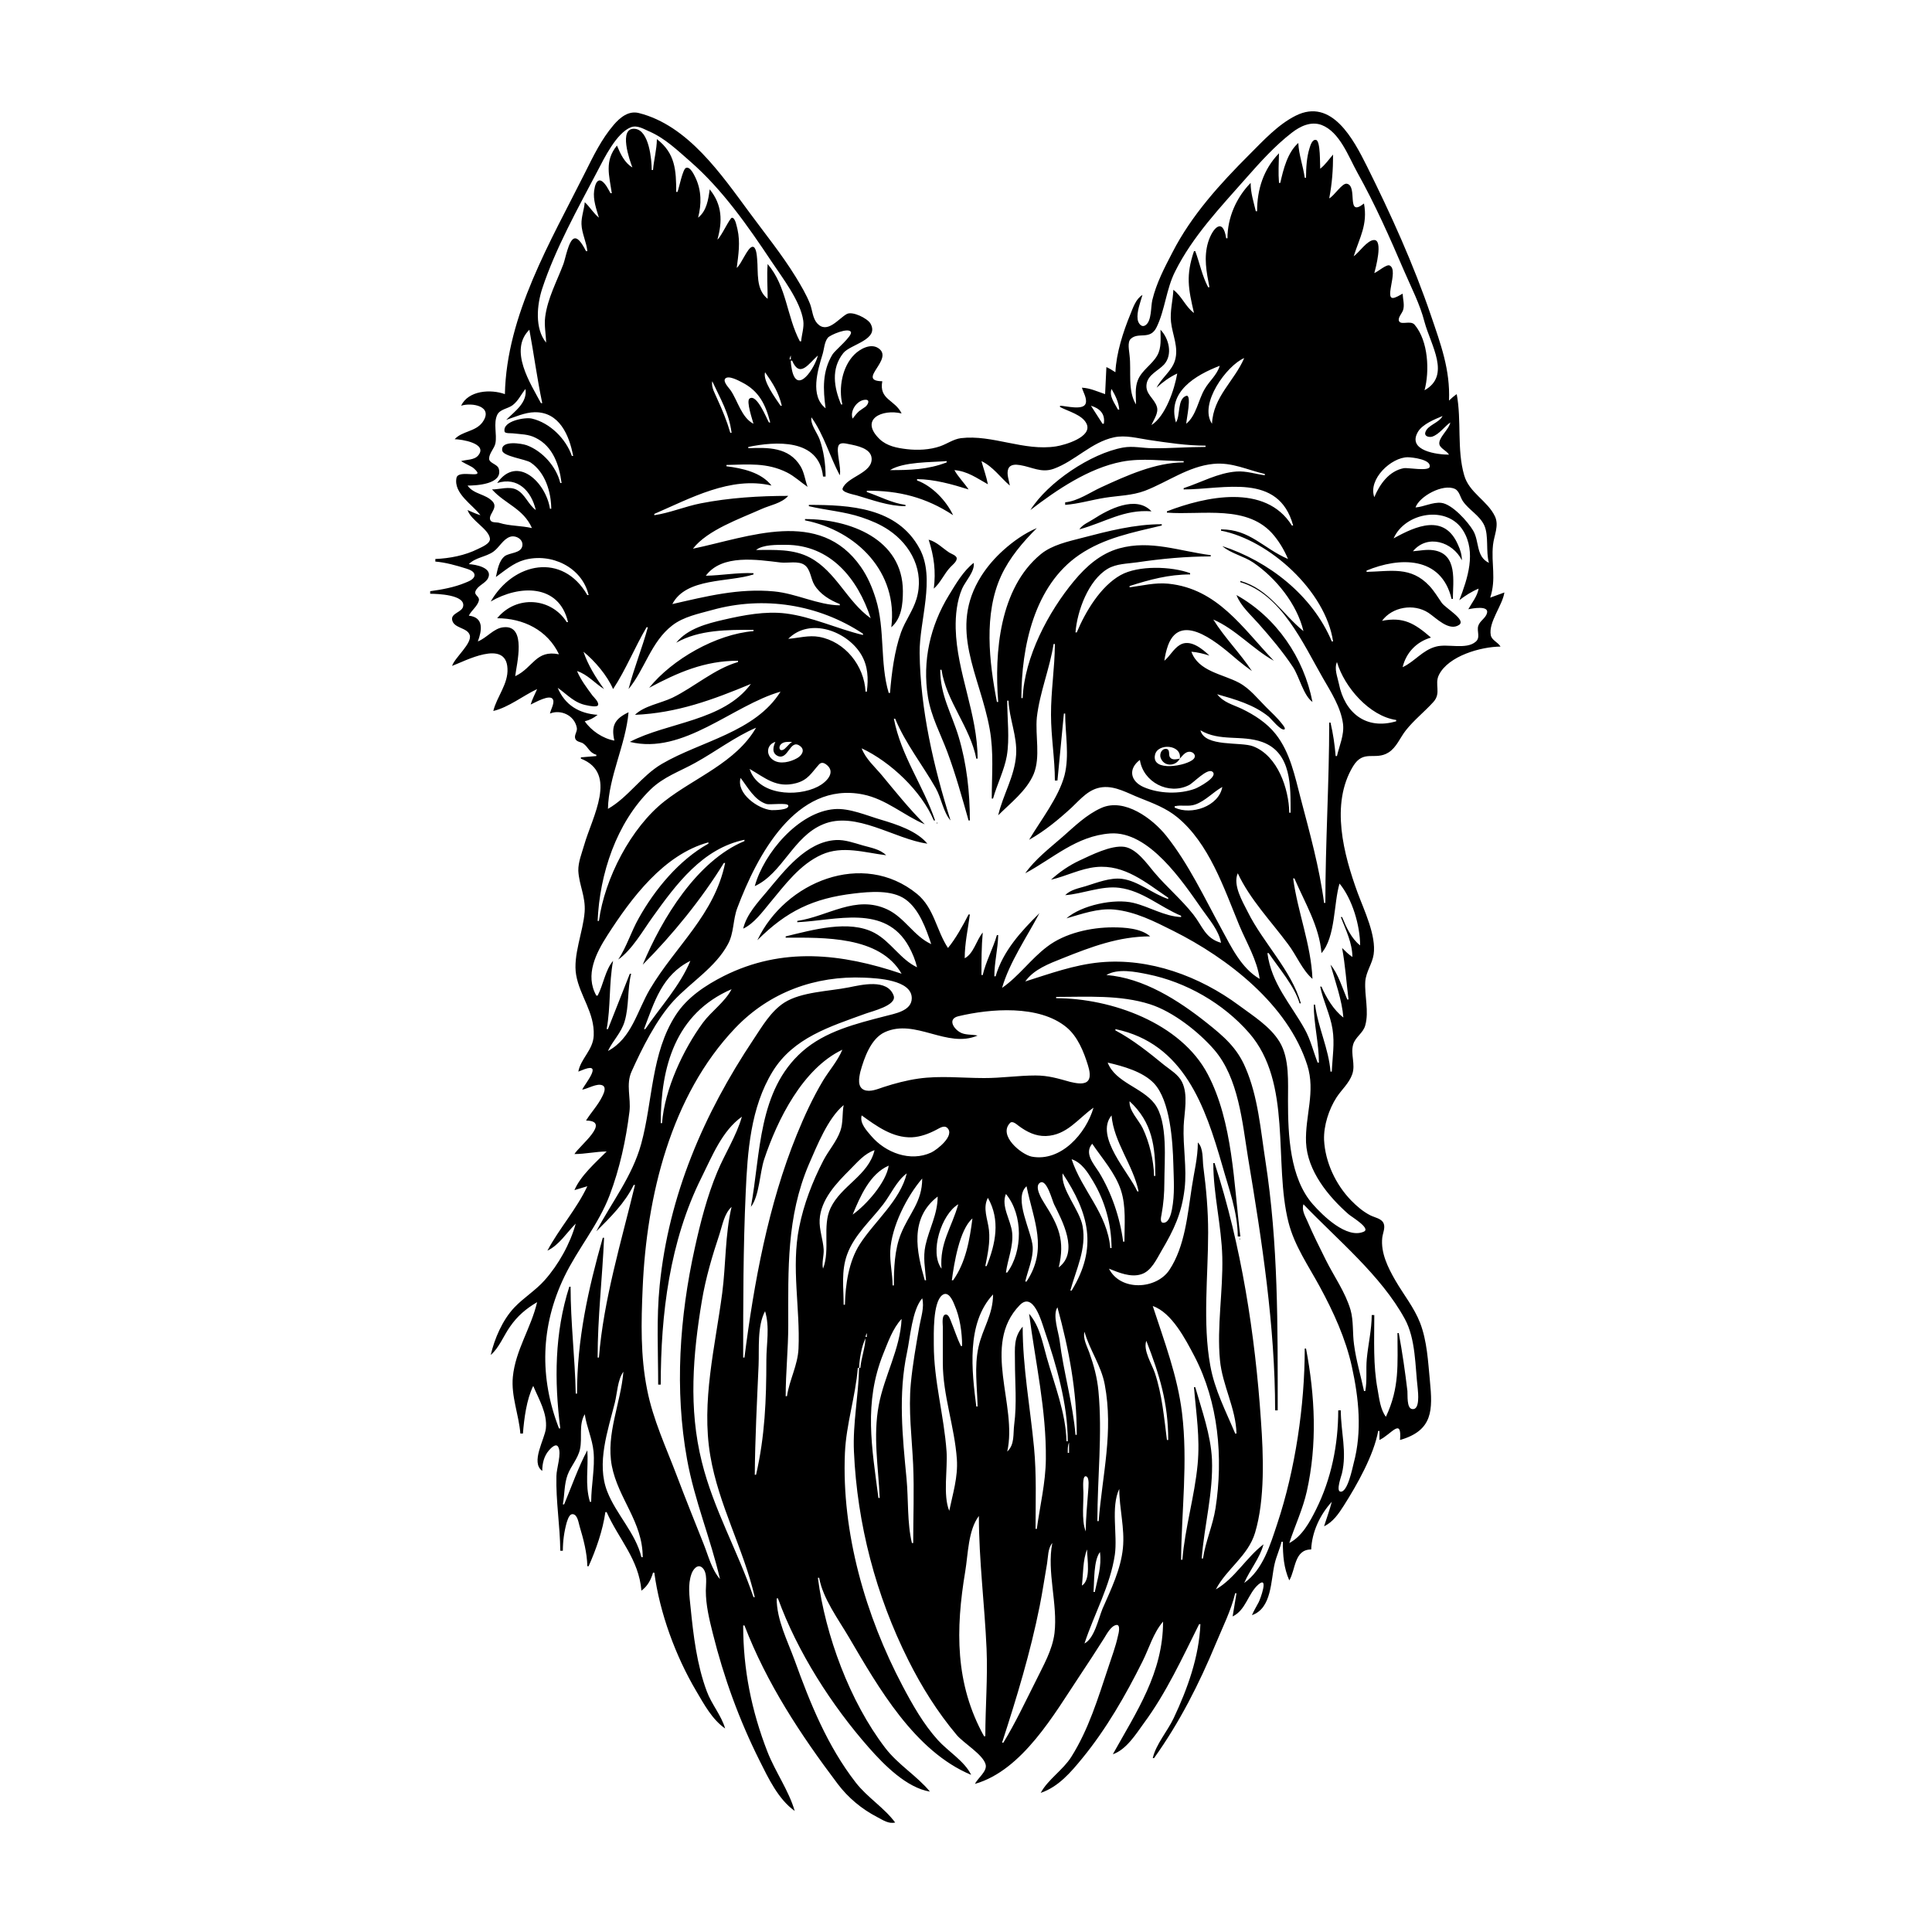 <?xml version="1.0" encoding="UTF-8"?>
<svg xmlns="http://www.w3.org/2000/svg" xmlns:xlink="http://www.w3.org/1999/xlink" width="1500pt" height="1500pt" viewBox="0 0 1500 1500" version="1.1">
<g id="surface1">
<path style=" stroke:none;fill-rule:nonzero;fill:rgb(0%,0%,0%);fill-opacity:1;" d="M 887 229 C 881.926 232 879.727 238.762 877.605 244 C 872 257.637 866.645 274.223 866 289 C 863.676 287.523 861.512 286.105 859 285 L 858 306 C 851.984 304 846.43 301.293 840 301 C 840.984 304.453 844 309.195 843 313 C 841.492 319 827.414 315.09 823 315 L 823 316 C 829.367 319.395 840.344 322 843.629 329.039 C 848.355 339.297 826.645 345.516 820 346.562 C 794.934 350.508 770.547 337.238 746 340.188 C 740.18 341 735.414 344.543 730 346.453 C 722 349.27 712.355 349.715 704 348.715 C 696.402 347.805 688.773 346.391 683 341 C 666.949 325.461 685 317.344 700 321 C 694.875 310.246 682.328 310.438 685 296 C 664.234 295.754 695 278.582 681.723 270.18 C 675.719 266.395 667.551 271.051 663.301 275.301 C 653.812 284.785 650.977 301.293 654 314 L 653 314 C 647.551 301 645 286.262 654.766 274.094 C 660.195 267.312 683 263.809 675.82 251.188 C 673.508 247.176 661.855 241.352 657.426 243.812 C 651 247.344 642.258 259.664 634.418 251 C 630.895 247 630.746 240.793 628.934 236 C 626 228.594 621.895 221.742 617.797 215 C 607 197.453 594 181.496 581.883 165 C 560 135.445 534.176 97.344 496 87.762 C 487.969 85.746 481.379 91.223 476.438 97.004 C 466.91 108.156 460.754 121 454.246 134 C 427.574 187.348 393.27 244.586 392 306 C 380.965 302 363.676 303.09 358 315 C 366.273 312.309 383.723 315.289 374.48 328 C 369 335.273 358.832 334.621 353 341 C 358 341.016 379 344.199 371.305 353.582 C 368.195 357.324 362.246 356.734 358 358 C 359.922 359.293 361.949 360.199 364 361.273 C 365.316 362 366.77 362.648 367.887 363.637 C 378.516 373.066 355.824 363.754 354.406 371.059 C 352 383.188 367.168 392 373 400 C 369.516 399 366.344 397.391 363 396 C 365.766 404.199 379.297 410.59 380.367 418 C 380.961 422.086 373.828 424.824 371 426.242 C 360.926 431.277 349.215 433.52 338 434 L 338 436 C 345.922 436.648 354.422 439.039 362 441.441 C 364.332 442.184 368.875 443.691 368.367 447 C 367.898 450 363.402 451.562 361 452.547 C 352.695 456 342.871 457.805 334 459 L 334 461 C 339.223 461.016 361.805 461.664 359.539 471 C 358.465 475.359 350.348 476.062 351 481.027 C 352 488 362.754 487 364.695 493.043 C 366.73 499.539 353 510.617 351 517 C 360.496 513.543 392.938 495.812 394 519 C 394.707 531 385.648 541 383 552 C 395 549.133 405.809 540.305 417 535 C 415.324 539.027 413.211 542.801 412 547 C 414.977 545.762 427.523 538.207 429.441 543.332 C 430.523 546.219 427.527 551.035 427 554 C 435 550.68 445.871 555.008 447.844 565 C 448.426 568 445.531 570.703 446.66 573.566 C 447.605 576 450.836 576 452.699 577.164 C 457 580.137 457.246 584.273 463 586 L 463 587 L 451 588 L 451 589 C 480 600.324 459.73 634.398 453.574 656 C 451.75 662.391 448.879 669.234 449 676 C 449.555 687.141 454.785 696.074 453.91 708 C 452.781 723.402 444.66 741.789 447.328 757 C 450.203 773.406 461.746 786.121 460.961 804 C 460.465 815.277 451 821.656 449 832 C 450.672 831.355 452.332 830.645 454 830.055 C 468 825.156 453.914 841.82 452 846 C 456.383 845.344 463.43 840.797 467.68 842.645 C 471 844.133 468.836 848.715 467.727 851 C 464.367 858 459 863.523 455 870 C 475 870.238 449.699 889.73 446 896 C 454.43 896 462.602 894.07 471 894 C 462.504 902.566 450.75 912.781 446 924 L 456 921 C 447.711 938.73 434.195 953.727 425 971 C 434 966.797 440 957 447 950 C 442.746 965.559 433.551 982 422.824 994 C 415.727 1002 406.574 1007.492 399.301 1015.172 C 390.211 1024.766 383.953 1039.234 381 1052 C 387.535 1046.438 391 1037.051 396 1030 C 401.777 1021.672 408.359 1016.113 417 1011 C 412.387 1031 400.18 1048.246 398.172 1069 C 396.727 1084 402.836 1098.285 404 1113 L 406 1113 C 406.926 1101.262 408.801 1086.625 414 1076 C 418.352 1086.453 425 1097.152 423.824 1109 C 422.965 1117.383 411.699 1135.43 421 1142 C 421 1136.25 422.336 1130.484 426.227 1126.02 C 427.559 1124.488 431.613 1120.129 433.395 1123.379 C 436.25 1128.57 432 1140.191 432 1146 C 431.504 1165.562 434.84 1184.52 435 1204 L 437 1204 C 437 1196.504 438 1189.219 440 1182 C 440.758 1180 441.906 1175.102 444.977 1175.633 C 448.449 1176.23 449.203 1182.332 450 1185 C 453 1195.02 455.781 1205.461 456 1216 L 457 1216 C 462.797 1203 468 1188.234 470 1174 L 471 1174 C 480.383 1195.086 496 1210.582 498 1235 C 502.77 1231.457 505.367 1226.66 507 1221 L 508 1221 C 512.23 1252.375 524.523 1285.816 540.602 1313 C 546.766 1323.414 552.922 1335 563 1342 C 560 1331.68 552.398 1323.156 548.695 1313 C 541 1292.289 538.352 1269.832 536.168 1248 C 535.312 1239.457 533.891 1230.344 536.852 1222.004 C 538 1218.578 541.73 1213.648 545.488 1217.363 C 549.516 1221.344 547.992 1230 548 1235 C 548 1246.211 550.672 1257.184 553.371 1268 C 562 1302.535 573.828 1335.152 589.754 1367 C 596.535 1380.566 604.312 1397.035 617 1406 C 612.465 1390.25 601.816 1375.453 595.812 1360 C 583.434 1328.152 577 1296.102 577 1262 L 578 1262 C 595.301 1307 621.535 1346.797 650.375 1385 C 658.492 1395.758 669 1404.531 681 1410.742 C 685.578 1413.117 689.762 1416.199 695 1415 C 686.559 1403.535 673.398 1395.559 664.426 1384 C 642.367 1355.586 629 1322.438 616.945 1289 C 611.328 1273.625 603 1257.664 603 1241 L 604 1241 C 619 1282.434 645.723 1324.121 674.715 1357 C 686.379 1370.227 703.844 1388 722 1391 C 711.758 1378.602 697.344 1370.223 687.234 1357 C 659.797 1321.105 640.777 1269.738 635 1225 L 636 1225 C 638.848 1241.016 650.867 1257.168 658.988 1271 C 681.902 1310.012 710 1359.629 754 1378 C 749 1367.461 735.957 1359.652 728.172 1351 C 717 1338.664 708.492 1323.617 700.781 1309 C 672 1254.516 653.324 1190 656 1128 C 657 1105.578 664.238 1084.145 666 1062 L 667 1062 C 666.551 1083.707 662 1105.148 663 1127 C 665.5 1183.203 680 1238.66 705.246 1289 C 715.648 1309.801 727.797 1329.145 742.754 1347 C 748 1353.289 763.379 1362.277 765.262 1370.016 C 766.559 1375.332 759 1380.57 757 1385 C 793.895 1374.371 818.504 1330.746 838.332 1301 C 844.734 1291.398 851 1281.785 857.191 1272 C 859.207 1268.777 862.512 1262.367 866.684 1261.633 C 870.262 1261 868.465 1268.426 868 1270 C 866.195 1278.508 863 1286.738 860.332 1295 C 852.438 1318.684 845.176 1342.723 831.773 1364 C 825.277 1374.309 813.543 1381.613 808 1392 C 821.816 1387.285 831.395 1376 840.387 1365 C 858.973 1342.289 873.941 1316.195 887 1290 C 892.281 1279.492 895.266 1268.098 903 1259 C 903 1298.68 882.52 1328.738 864 1362 C 874.391 1358.469 881.867 1346.492 888 1338 C 905.422 1314.48 918 1287.031 931 1261 L 932 1261 C 930.91 1286.422 921.992 1311.191 911.219 1334 C 906.469 1344.055 897.465 1354.262 895 1365 L 896 1365 C 915.773 1337.391 931 1307.336 944 1276 C 949.215 1263.391 955.852 1250.289 959 1237 L 960 1237 L 957 1255 C 967.293 1250.16 968.875 1237.297 977 1230.207 C 985.285 1223.105 978.516 1241.539 977.219 1244 C 975.457 1247.348 973.496 1250.523 972 1254 C 987.512 1248.715 986.555 1227.102 989.652 1214 C 991 1208.188 993.629 1202.793 995 1197 L 996 1197 C 996 1207.477 996.695 1217.277 1001 1227 C 1006 1218.66 1004.73 1203 1018 1203 C 1018.59 1189.316 1024.855 1176.02 1034 1166 C 1032.312 1172.504 1030 1178.645 1028 1185 C 1034.848 1181.805 1039.34 1175.238 1043.305 1169 C 1053.465 1153.023 1066.672 1129.73 1070 1111 L 1071 1111 L 1071 1118 C 1080.223 1113.699 1088.426 1100 1087 1118 C 1112.73 1110.59 1112.359 1094.629 1110.172 1072 C 1108.723 1057.023 1108 1041.195 1102.535 1027 C 1097.871 1015.074 1089.637 1005.004 1083.285 994 C 1077.609 984.168 1071.926 972.699 1073.176 961 C 1073.535 957.605 1075.578 953.48 1074.355 950.109 C 1072.883 946.035 1067.41 945.34 1064 943.621 C 1058.379 940.793 1053.387 936.496 1049 932 C 1037 919.617 1028.867 902.324 1028 885 C 1027.613 874 1031.73 861.223 1037.699 852 C 1041.613 846 1047.488 841 1049.891 834 C 1052.547 826.324 1048.434 818.492 1050.574 811 C 1052.273 805.035 1058.488 802.031 1060 796 C 1063 785.199 1059.312 773.09 1060 762 C 1060.633 754.25 1065.398 748.371 1066.492 741 C 1068.664 726.367 1058.984 706.492 1054 693 C 1043.297 663.566 1032.707 624.395 1050.48 595 C 1058.645 581.492 1067.609 590.758 1077.996 584.258 C 1084.32 580.301 1087 572.656 1091.52 567 C 1097.836 559 1106 552.625 1112.891 545 C 1119.219 538 1113.5 531.383 1117.18 524 C 1124.559 509.191 1149.754 502.125 1165 502 C 1163 498.586 1158 497.004 1157.41 493 C 1155.617 483 1166.516 470.066 1168 460 L 1157 464 C 1161.852 449.098 1157.594 437.809 1159.176 423 C 1159.945 415.762 1164 408.18 1160.723 401 C 1154.953 388.711 1140.676 382.676 1136.789 369 C 1131 349 1134.867 326.766 1131 306 C 1128.793 307.531 1126.945 309.137 1125 311 C 1126 287.141 1118.633 267.391 1111 245 C 1097.406 205.094 1080 166.672 1061.246 129 C 1050.922 108.348 1034 75.785 1006 89.809 C 992.262 96.656 980.723 109.277 970 120 C 947.246 142.754 925 167.16 910.258 196 C 904 208 897.75 220 894.652 233 C 893.43 238.176 894.188 249 889.574 252.34 C 886.328 254.777 883.684 251 883.27 248 C 882.43 242.035 885.398 234.68 887 229 M 1106 303 C 1110 288.27 1109 264.781 1098.348 252.164 C 1095.207 248.441 1087.988 252.625 1086.254 249.383 C 1084.926 247 1088.5 243.234 1089.273 241 C 1090.695 237 1089.184 232.23 1089 228 C 1087.309 228.824 1085.688 230 1083.98 230.621 C 1072.613 236 1086.602 210.012 1079 206.168 C 1076.555 204.832 1069.801 211.055 1067 212 C 1068 208.441 1074 186.23 1066.852 186.348 C 1061.473 186.43 1055.262 196 1051 199 C 1055.695 184.168 1062 174.344 1059 158 C 1044.598 169.484 1054.609 144.25 1045.645 142.633 C 1041.977 142 1035.762 152.23 1032 154 C 1034.234 142.469 1035 131.734 1035 120 C 1031.73 123.754 1028.875 128 1025 131 C 1024.727 127.535 1025.344 109.336 1021.738 108.633 C 1018.746 108.051 1017.359 113 1016.727 115 C 1014.473 122.168 1014 130.516 1014 138 L 1013 138 C 1011.773 129 1008.398 120.266 1008 111 C 999.543 118.531 996.449 131.32 994 142 L 993 142 C 992.375 134.082 992.836 127 993 119 C 981 131.406 976 147 976 164 L 975 164 C 973.246 156.422 971 150 971 142 C 959.82 153.422 953 169 953 185 L 952 185 C 949.508 168.367 941.426 177 938 188 C 934.43 199.832 936.711 211.188 939 223 L 938 223 C 933.297 214.172 931.473 204.312 928 195 L 927 195 C 920.578 214 922.605 224.008 927 243 C 920.359 238.098 917.645 230 911 225 C 910.637 233.457 908.254 241.41 909.176 250 C 910.246 260.012 915.363 269.746 912.195 280 C 909.684 288.141 901.758 293.457 898 301 C 902.793 296.625 908 292.777 914 290 C 911.879 302.316 904.914 323.129 894 330 C 895.754 325.789 899.59 320.75 898.254 316 C 896.355 309.238 888.902 306 890.23 298 C 891.445 290.797 899.328 287.816 903.785 283 C 910.645 275.363 907.613 262.816 901 256 C 901 262.707 901.902 270 898.469 276 C 894.441 283.102 886.617 287.34 883.484 295 C 881 301 881.988 307.715 882 314 C 875.336 303.395 878.441 288 877 276 C 876.809 272.66 875 265.664 877.988 263.027 C 883.965 257.484 893 264.395 898 254 C 904.492 240.648 905.41 224.672 912.246 211 C 926 183.367 947.492 161 967.715 138 C 978.473 125.797 990 113.043 1003 103.016 C 1009.422 98.008 1017.742 94 1026 97 C 1040.238 102.41 1047 121.715 1053.859 134 C 1067.566 158.566 1078.918 184.16 1090 210 C 1095.684 223.246 1102.414 236 1106 250 C 1110.918 268.18 1126.637 291.496 1106 303 M 622 265 L 621 265 C 610.703 245.461 610.867 222.441 596 205 C 595.289 214.016 596 223 596 232 C 586.559 224.535 588.855 211.586 587.828 201 C 587.648 199.125 587.266 191 584 191.633 C 580.242 192.43 575.648 205.027 572 208 C 573.293 197.762 574.867 188.234 572.574 178 C 572 176.051 571 169.055 568.285 169.055 C 566.605 169.055 559.859 184 557 186 C 560.984 171.82 560.793 159 551 147 C 549.973 155 548.613 163.805 542 169 C 544.699 158.562 544.695 148 540 138 C 539 136 535.914 129 532.59 130.348 C 530 131.344 527.246 146 526 149 L 525 149 C 525 132.281 524.305 119 510 108 C 509.934 116.145 507.641 124 507 132 L 506 132 C 505.977 124 504 101.121 493 100.035 C 479.742 98.742 489 125 491 130 C 484.91 126.477 481.621 119.297 479 113 C 469.176 125 473 136.172 475 150 L 474 150 C 473 148.297 472.188 146.613 471.172 145 C 466 137 462.512 139.324 461.301 148 C 460.328 155 463 162.363 465 169 C 460.738 165.531 458 160.641 454 157 C 453.551 162.652 451.289 168.332 451.461 174 C 451.676 181.184 455.379 188 456 195 L 455 195 C 453.602 192.492 449.461 183.746 445.645 185.207 C 441.422 186.824 438.941 201 437.426 205 C 432.336 218.48 425.172 231.52 423.289 246 C 422.41 252.754 423.859 259.285 424 266 C 415 255.039 416.898 236.477 421 224 C 431.234 193 448.531 162 463.781 133 C 469 123 478.711 103 490 98.746 C 494.82 97 499.715 100.141 504 102 C 516.383 107.363 525.945 116.695 536 125.426 C 561 147.27 580.637 175.445 599 203 C 607.418 215.633 621.484 233.738 623.66 249 C 624.406 254.238 622.414 259.773 622 265 M 411 256 C 414.527 275 417 294.035 421 313 L 420 313 C 411.867 297.723 394.836 272.004 411 256 M 641 317 C 628.707 307.348 634.844 287.512 638.656 275 C 639.891 271 640 265.656 642.727 262.227 C 644.512 260 658.812 254 660.652 257.77 C 662 260.766 648.371 272 646.469 275 C 638.297 288.234 639 302.348 641 317 M 614 276 L 614 279 L 613 279 C 613.25 277.551 613.316 277.246 614 276 M 635 276 C 632.77 285.418 618.945 307.184 614.809 287.004 C 614.328 284.66 614 282.379 614 280 L 615 280 C 621 294 627.969 282.145 635 276 M 966 278 C 958.262 296 941.914 308 941 329 C 930.531 313.676 952.438 283.742 966 278 M 947 284 C 944.867 291.184 939 295.711 935.352 302 C 930.23 310.637 928.961 322.398 921 329 C 921 326.086 925.602 305.789 920.957 307.348 C 913.902 309.715 916.539 323 913 328 C 905.934 304.098 928.469 291.148 947 284 M 594 289 C 600.246 298 604.359 304.293 607 315 L 606 315 C 602.23 309.281 592 295.797 594 289 M 598 328 L 597 328 C 595.203 325 587.559 305.32 581.902 309.465 C 579.219 311.434 584.219 326 585 329 C 575.754 324.305 572.797 311.137 567.227 303 C 565.996 301.207 561.188 296.469 563 294.031 C 565.508 291.062 573.605 295.602 576 296.809 C 589.387 303.562 594.438 314.234 598 328 M 553 296 C 559.473 310 566 320.473 568 336 L 567 336 C 564.422 327.086 560.887 318.48 557 310 C 555.258 305.738 552 300.734 553 296 M 408 302 C 409.496 312.699 399.859 319.141 393 326 C 400 323.703 407.477 320.207 415 320.055 C 434.324 319.656 441.996 338.047 445 354 L 444 354 C 439.371 340.648 426.926 328.262 413 325 C 408 323.715 389.898 326.773 391.77 335.09 C 392 336.652 396.828 336.293 398 336.434 C 404.18 337.184 410.293 337 416 340 C 429.34 346.609 434.242 361.172 436 375 L 435 375 C 431.996 362.363 421.227 350.23 409 345.711 C 405.258 344.324 388.68 341.551 389.922 349.789 C 390.609 354.367 408 356.438 411.996 359.105 C 423.328 366.723 427.891 382 428 395 L 427 395 C 423.988 375 401.805 352.629 386 375 C 402 370 412.488 381.184 416 396 C 410 391.641 407.68 383.535 401 380.18 C 395.355 377.344 387.98 380 382 380 C 392 391.234 406.363 394.82 413 410 C 404.715 408.082 395.523 408.434 387.828 406 C 386 405.32 382.336 406.008 381 404.309 C 377.965 400 387.227 394.824 382.551 389.48 C 377 383.316 368 384 363 377 C 369.699 377 390.527 376 387.289 364.043 C 386.223 360.16 379.707 359.766 379.746 356 C 379.789 351.82 383.93 348.117 384.672 344 C 385.914 337.09 383 328.777 386 322.215 C 388 317.688 394.363 317.352 397.996 314.582 C 402.508 311.141 404.508 306.207 408 302 M 863 302 C 865.961 307.074 868.48 312.086 869 318 L 868 318 C 865.504 313.254 860.883 307.48 863 302 M 662 325 C 659.621 319.152 665.316 310.59 671.852 310.375 C 676 310.238 673.711 314.418 671.852 315.832 C 670.281 317.023 668.543 318 667 319.219 C 665 321 663.566 323 662 325 M 857 329 L 856 329 L 847 315 C 854 317.121 858.227 321.406 857 329 M 1120 323 C 1117.191 328.492 1108.242 330 1106.613 335.711 C 1105.699 339 1109.77 339.664 1112 339 C 1117.488 337.137 1121.375 331.258 1126 328 C 1125 333.547 1116.465 340.016 1117.543 345 C 1118.281 348.242 1123.285 350 1125 353 C 1116.172 353 1091.996 350.098 1101 335.094 C 1104.672 329.191 1113.875 325.551 1120 323 M 630 324 C 640 338.117 644 354.004 652 369 C 653.422 363.035 648.727 349.707 651.211 345.605 C 652.664 343.207 656.855 344.398 659 344.805 C 665 346 676.387 348 676.742 356 C 677.25 367.445 657.754 370.027 654.207 379.199 C 653 382.184 663 384.012 665 384.574 C 677.348 388.188 689.996 393 703 393 L 703 392 C 692.512 390.586 682.941 385.363 673 382 L 673 381 C 697.695 380.797 718.969 386.129 740 400 C 734.68 388.754 723.824 377.336 712 373 L 712 372 C 725.453 372.109 739.258 376 752 380 C 748.566 374.809 744 370.398 741 365 C 751.195 365.832 758.359 371.188 767 376 C 765.797 369.797 763.652 364.059 762 358 C 771 362.301 776.605 370.605 784 377 C 783.504 373.168 781.32 368 782.781 364.133 C 784.281 360.297 788.629 360.559 792 361.109 C 801.316 362.633 808.41 367.359 818 364 C 834.676 358 847.281 343.273 865 339.52 C 873.926 337.625 883.191 340.27 892 341.574 C 906.453 343.711 921.387 346 936 346 L 936 347 C 922.293 347 908.734 348.16 895 348 C 887.309 348 879.715 346.074 872 347.465 C 846.887 352 813.371 374.625 800 396 C 820.359 380.352 845.34 363.383 871 358.461 C 886.941 355.402 902.973 358 919 358 L 919 359 C 897 359.062 874.629 369.297 855 378.309 C 846 382.43 837 389 827 390 L 827 392 C 837.535 391.168 847.602 388.078 858 386.438 C 868.531 384.781 878.895 384.805 889 381 C 906.75 374.141 922.535 362.117 942 360.172 C 956.566 358.715 968.266 364.824 982 368 L 982 369 C 974.566 368 967.617 365.559 960 366.09 C 945.695 367.086 932.434 374.621 919 379 L 919 380 C 950.285 380 992.668 366.586 1004 408 L 1003 408 C 982.438 375.129 935.781 385.512 906 397 L 906 398 C 933.301 400.156 969.246 391.16 989.332 416.016 C 993.734 421.465 997.312 427.543 1000 434 C 980.621 425.637 970.582 411 948 411 L 948 412 C 985.633 419.301 1029.219 459 1035 498 L 1034 498 C 1019 462.184 985 435.746 949 424 C 955.434 429.68 965.684 431.766 973 436.746 C 990.684 448.781 1006.988 469 1012 490 C 995.359 476.453 985.336 457.434 963 451 L 963 452 C 994.82 461.359 1011.773 499.738 1026.852 526 C 1033.305 537.242 1041 549 1042.711 562 C 1043.777 570.508 1039.867 579 1038 587 L 1037 587 C 1036.328 578.574 1034.957 569.211 1033 561 L 1032 561 C 1032 607.766 1029 654.332 1029 701 L 1028 701 C 1024.5 674 1016.828 646.406 1009.883 620 C 1005.359 602.785 1001.758 584.309 990.48 570 C 983.586 561.25 973.922 555.051 964 550.258 C 957 547 949.906 545.355 945 539 C 959 543 973.516 547.062 985 556.43 C 987 558.102 994.383 567.457 997.18 566.305 C 998.566 565.734 995.699 562.449 995.344 562 C 991.715 557.258 987.203 553.203 983 549 C 976.41 542.41 970.332 534.57 962 530.094 C 949.395 523.316 930.441 521.336 925 506 C 929.836 506.387 934.387 507.535 939 509 C 933.535 503.785 923.973 495.832 916 500.742 C 911 503.809 908.41 509.355 904 513 C 904.547 509 905.449 505 906.879 501 C 917.289 473 948.871 502.387 961 512.562 C 964.543 515.535 968.246 518.301 972 521 C 962.828 507.133 950.816 495.156 942 481 C 959.379 488.5 972.5 503.812 989 513 C 964.809 487.703 945.324 457 907 453.172 C 896.68 452.172 887 454.695 877 456 L 877 455 C 892.594 450 907.484 446 924 446 L 924 445 C 909.488 439.672 883.848 438.781 870 446.527 C 854.406 455.254 842.707 475 836 491 L 835 491 C 836.328 474.305 844.973 450.566 860 441.613 C 866.801 437.562 875.391 437.699 883 436.574 C 901.844 433.781 920.953 432 940 432 L 940 431 C 915.914 428 893.469 419 869 425.746 C 854.539 429.754 843.336 439.676 833.922 451 C 813.953 475.012 795.375 510.09 794 542 L 793 542 C 793 502.254 802.961 454.598 838 430.746 C 857.477 417.488 879.645 413.387 902 408 L 902 407 C 880.82 407.004 860.352 412.328 840 417.629 C 829.207 420.438 816.781 423.086 808 430.328 C 776 456.719 771.969 506.578 775 545 L 774 545 C 768 514 763.598 476.719 777.309 447 C 783.797 433 794 421 805 410 C 795.512 414 786.625 420.309 779 427.172 C 772.465 433.051 766.773 439.586 762 447 C 735.734 488.344 760.777 523.805 768.387 566 C 771.672 584.23 770 601.727 770 620 L 771 620 C 774 609.285 779.793 597.711 781.672 587 C 784 573.414 782 557.793 782 544 L 783 544 C 783.605 558.09 789.871 571.742 788.91 586 C 787.781 602.789 778.711 617 775 633 C 784.629 623.371 797 614 802.535 601 C 808 587.652 803.645 571.16 805 557 C 807.273 537.379 815 519.215 818 500 L 819 500 C 818.949 518.312 815.91 536.496 816 555 C 816 572.023 819 589 819 606 L 821 606 L 826 554 L 827 554 C 827 569.73 830.426 586.488 826.484 602 C 822 619.02 807.902 637 799 652 C 810.93 645.359 822 636.195 832 627 C 839.23 620.176 845.504 612.266 856 611.176 C 866.234 610.109 875.844 616 885 619.551 C 895.207 623.633 905.387 627.391 914 634.465 C 938.715 654.754 950.219 689.422 962 718 C 967.641 731.645 976 745.184 978 760 C 963.68 751.723 955.848 735.008 948.23 721 C 935 696.809 922.766 670.637 905.551 649 C 894.969 635.695 873 619.184 855 627.312 C 843.445 632.504 834.391 641.48 825 649.715 C 815 658.449 803.676 667.102 796 678 C 817.93 666.277 835.688 649 862 647.09 C 891.949 645.027 918 684.172 933.281 706 C 938.828 714 946.258 722.234 948 732 C 935.59 728.398 933.82 719.328 926.48 710 C 917.277 698.297 905.516 688.473 895.922 677 C 890.242 670.215 882.465 659 873 657.48 C 862.629 656 847 664 838 668.168 C 829.785 672.027 822.676 677 816 683 C 827.809 680.27 838.797 674.391 851 673.172 C 873.234 671 889.703 685.328 907 697 L 907 698 C 894.836 694 883.922 684 871 682.316 C 861.953 681.203 851.508 685.359 843 688 C 837.344 689.715 831.297 690.695 827 695 C 840.688 694 855.27 687.527 869 689.289 C 887.238 691.629 900.574 704.16 917 711 L 917 712 C 903.902 711.43 892.516 704 880 701 C 865.254 697.348 839.539 702.828 828 713 C 839.879 709.629 852.477 705 865 706.172 C 881.461 707.762 896.461 715.465 911 722.754 C 953.422 744.02 1000 780.027 1014.973 827 C 1021.539 847.672 1013.188 866.352 1014 887 C 1015 909 1031.172 928.828 1047 942.715 C 1049.383 944.805 1064.609 953.734 1058.832 956.273 C 1045.574 962.105 1026.953 943.703 1019.289 935 C 1001.348 914.613 1000 881.016 1000 855 C 999.93 840.434 1001.352 822 993.52 809 C 986.289 797.012 973 788.797 962 780.629 C 931.5 758 892.473 743.508 854 747.172 C 833.914 749.082 815 756 796 762 C 802.719 752.539 814.559 748.176 825 744 C 847.23 735.105 868.723 727 893 727 C 885.848 720.695 873 720 864 720 C 846.906 720.004 826.734 724.449 813 735 C 800.371 744.504 791 758 778 767 C 783.734 747.098 797.363 727.316 807 709 C 792.844 723 778.652 738.375 773 758 L 772 758 C 772 747.258 774.777 736.715 775 726 L 774 726 C 770.949 736.539 765.477 746.305 763 757 L 762 757 C 762 746 762 735.031 763 724 C 758 730.031 756 740.328 749 744 C 749 732.352 751.52 721.465 753 710 L 752 710 C 747.809 718.211 741.867 729 736 736 C 726.941 722.254 725.312 705 711.961 694.016 C 669.863 659.664 609.43 684.703 588 730 C 610.754 707.246 631.504 697.43 663 693.715 C 675.242 692.27 692.359 690.684 702.961 698.223 C 713.617 705.805 719 721.023 723 733 C 709.719 727 702.426 712.465 689 706.121 C 664.438 694.516 642.863 711.477 619 715 L 619 716 C 649 714.711 687.352 701.617 705.688 735 C 708.438 740.004 710.684 745.445 712 751 C 698.98 744.805 691.633 731.105 679 724.324 C 659.258 713.723 630.586 722.086 610 727 L 610 728 C 639.305 728 682.93 726.473 700 756 C 653.309 740.203 607.512 735 562 757.754 C 547.695 765 533.555 774.328 524.699 788 C 505.379 817.828 506.93 854.816 497.848 888 C 490.906 913.355 475 933.203 463 956 C 474 945 485 934.277 492 920 L 493 920 C 482.465 963.746 468.59 1009 465 1054 L 464 1054 C 464 1022.707 467.664 992.129 469 961 L 468 961 C 456.559 1001.324 448 1040 448 1082 L 447 1082 C 446.43 1054.289 443 1027 443 999 L 442 999 C 430.512 1035 430.316 1072 435 1109 L 434 1109 C 418.691 1069.531 419.672 1029.41 438.258 991 C 448.723 969.371 464.77 950.586 473.316 928 C 481.176 907.23 486 885.043 488.715 863 C 489.965 852.535 485.84 842 490.312 832 C 498.402 814 509.645 791.512 523 777 C 536.68 762.336 555.566 751 565.203 733 C 569.953 724.152 568.957 714.227 572.426 705 C 587.688 664.395 618 606.422 670 616.809 C 688 620.418 701.57 633 718 640 C 706 628.098 695.52 615 684.754 602 C 679.258 595.406 672 589.121 669 581 C 691.27 591.41 715.441 614.168 725 637 L 726 637 C 716.664 609.582 699.633 587.035 694 558 L 695 558 C 703 577.309 716.34 594 726.574 612 C 730.875 619.613 732.328 630.566 738 637 C 724.887 595.531 714.523 550.602 714 507 C 713.707 482.105 726.512 449 714 426 C 696.695 393.828 659.594 392 628 392 L 628 393 C 641.68 396.258 655.43 397.105 669 401.668 C 676.41 404.16 683.492 407.137 690 411.52 C 707.641 423.406 717.898 443.727 711.559 465 C 708.824 474.184 702.758 482.012 699.547 491 C 694.449 505.27 692.191 523 691 538 L 690 538 C 683 514.754 687.332 488.742 679.973 465 C 677.227 456.129 673.621 447.633 668.277 440 C 636.211 394.191 581.418 417.016 538 426 C 549.172 411.527 574.656 402.652 591 395.312 C 598 392.105 606.5 391 612 385 C 589.445 385 566.191 386.449 544 390.805 C 531.871 393.184 520.211 398.203 508 400 L 508 399 C 535.754 387.043 567.32 369.457 599 377 C 591 366.676 576.293 363.562 564 362 L 564 361 C 580.723 360.656 595.375 359 611 366.809 C 616.887 369.777 621.609 374.312 627 378 C 624.996 372.66 624.523 367 621.52 362 C 612.484 347.047 596.176 347.348 581 348 L 581 347 C 601.949 342.676 635.949 340.215 639 370 L 641 370 C 640.973 360.336 639.562 350.129 636.301 341 C 634.465 336 629 329.473 630 324 M 1067 386 C 1061.98 372 1080.184 355 1093 355.004 C 1096.363 355.039 1111.258 356.703 1110 362.441 C 1109.336 366.047 1093 363 1090 363.469 C 1078.492 365.625 1071.258 375.832 1067 386 M 735 358 L 735 359 C 720.305 364.668 706.555 365 691 365 C 701.445 358.438 722.742 359 735 358 M 1156 437 C 1145.812 432.133 1148.715 420.426 1143.773 412 C 1139.684 405.031 1127.449 391.352 1119 390.418 C 1112.371 389.688 1105.598 393.461 1099 394 C 1101.965 385.348 1120.367 375.266 1129.609 379.602 C 1133 381.195 1133.758 386.129 1135.699 389 C 1140.438 396.016 1148.848 400.109 1152.426 408 C 1155.984 416 1153.484 428.07 1156 437 M 838 411 C 858 405.531 872.566 395.309 894 397 C 882 384.145 860.324 395.633 849 403 C 845.25 405.438 840.473 407.227 838 411 M 1133 466 C 1137.688 462.398 1142.535 459.285 1148 457 C 1146.898 463.098 1142.957 467.691 1140 473 C 1142.902 472.461 1156.223 469.746 1154.504 476.059 C 1153.43 480.004 1148.883 482.031 1147.691 486 C 1146.445 490.164 1149.645 495 1145.684 498.273 C 1138.309 504.598 1123.855 499.594 1115 502 C 1104.465 504.699 1098.422 513.633 1089 518 C 1091.68 506.715 1099.816 498.227 1111 495 C 1098.309 484 1089.754 478.75 1073 482 C 1081 471.105 1097.668 468.363 1109 475.762 C 1114.883 479.602 1125 490.543 1132.883 485.141 C 1138.504 481.219 1122.242 472.18 1119.348 468 C 1116.289 463.59 1113.578 459 1109.906 455.004 C 1095.375 439.391 1079.793 443.613 1061 444 L 1061 443 C 1086.211 432.504 1119 431.344 1127 465 L 1128 465 C 1128 451.5 1132 430.133 1113 427.215 C 1107.652 426.395 1102.309 427.582 1097 428 C 1108.363 414.297 1127.949 420.82 1135 435 C 1135 430.801 1133.797 426.828 1132 423 C 1121.477 398.617 1099.531 408.277 1082 418 C 1090.91 397.746 1123.73 392 1136 412.004 C 1146.336 428.703 1139.453 449.273 1133 466 M 625 403 L 625 404 C 665.375 412 697.383 444.426 692 487 C 700 480.125 701 469 701 459 C 700.934 418.395 659.641 403 625 403 M 385 448 C 391.973 443 398.582 437.121 407 434.746 C 427.859 429 451.816 440.184 457 462 L 456 462 C 436.773 428.738 398.648 436.473 381 467 C 403 454.137 434 453 441 483 L 440 483 C 427.984 464 401 461.746 386 480 C 406.172 480.004 425 489.078 434 508 C 415.969 504.293 414 518.41 400 525 C 401 516.066 409.227 485.055 391 487 C 383.383 487.633 377.941 495.328 371 498 C 374.176 489.48 375.852 479.32 364 478 C 365.891 474 371 470.465 371.824 466.059 C 372.371 463 367.891 462 369.176 459 C 371 454.531 376.695 453.098 378.883 449 C 383 440.75 369.172 438.227 364 438 C 369.27 432.676 377 432.543 383 428.352 C 387.582 425.133 390.574 418.602 396 416.781 C 400.414 415.305 406.582 418.746 405.508 424 C 404.316 429.609 395.969 429 392 431.703 C 387.324 435.25 386.254 442.535 385 448 M 721 419 C 725.188 432 726.699 443.555 725 457 C 730.242 452.504 733 445.422 737.918 440.285 C 739.484 438.617 742.895 436.07 742.809 433.496 C 742.73 431.27 738.547 430 737 429 C 731.695 425.52 727.188 420.609 721 419 M 676 480 C 657.688 467.102 649.18 443.816 629 433 C 616 426 601 427 587 427 C 592.445 422.715 603.238 423.031 610 423 C 644.703 423 665.914 449.059 676 480 M 652 469 L 652 470 C 634.676 469.645 618.371 460.824 601 459.172 C 573.586 456.559 548.336 463 522 469 C 532.738 448.312 565.73 452.27 585 446 L 585 445 C 572.406 444.461 560.559 446.742 548 447 C 560.527 430.027 587.906 434.578 606 436.715 C 611.594 437.375 620 435.191 624.773 438.742 C 629.336 442.137 629.457 449.352 632.227 454 C 636.555 461.277 644.402 466 652 469 M 756 437 C 747.848 443.348 742.168 453.273 736.812 462 C 722.184 485.828 716 513.207 720.438 541 C 722.848 556.273 730.223 569.684 735.574 584 C 742 601.328 746.953 619.219 752 637 L 753 637 C 753 615.254 750.578 593 744.277 572 C 738.73 553.578 730 540 730 520 L 731 520 C 734.582 544.254 753.246 564.512 758 589 L 759 589 C 759 554.219 742.852 522.223 742 488 C 741.766 477.734 742.91 466.488 747 457 C 749.602 451.121 757 443.605 756 437 M 876 456 L 875 457 L 876 456 M 960 462 C 963.281 470.527 970.973 477.266 976.949 484 C 986.48 494.742 996 506 1003.922 518 C 1008.758 525.375 1012 540 1019 545 C 1012.348 510.688 991 479.293 960 462 M 670 492 L 670 493 C 650.176 488.277 630.258 478.773 610 476.285 C 594.191 474.344 577.367 477.582 562 481.117 C 548.824 484.152 533.926 488.039 525 499 C 542.953 488.793 565 489 585 489 L 585 490 C 556 492.367 522 511.781 504 534 C 526.453 522.051 547 513 573 513 L 573 514 C 554.625 519.293 539 533.465 522 541.742 C 513 546.02 499.945 548.043 493 555 C 525.562 553.602 553.297 543.367 583 531 C 561.633 560.012 518.203 560.676 489 576 C 530.641 586.258 568.574 547.699 606 537 C 586.277 568.531 544 575.434 514 593.012 C 498 602.34 487.844 619 472 628 C 472.52 603 485.801 578.234 488 553 C 477.25 558.125 474.383 563.535 477 575 C 468 573.422 459 567.258 454 560 C 457.891 559 460.824 557.547 464 555 C 449.715 554 438.66 547.504 433 534 C 440.73 539.445 446 546 456 547.68 C 457.445 548 463.805 549.395 464.383 547.309 C 465 545.059 461.324 541.586 460 540 C 455.578 534 451 528 448 521 C 456.168 523.605 461.863 530.535 469 535 C 462.57 526.156 456.535 516.387 453 506 C 461.812 513.105 471.496 524.562 476 535 C 486 519.801 492.762 502.664 502 487 L 503 487 C 498.582 503.188 492.219 518.695 488 535 C 500.797 519.43 505.379 498.336 522 485.527 C 530.809 478.742 542.516 476.488 553 473.574 C 592.84 462.5 635.422 469.117 670 492 M 504 485 L 503 486 L 504 485 M 673 537 L 672 537 C 671 516.805 656 498.078 636 494.465 C 627.855 493 620 495.363 612 496 C 628.754 479.117 657.602 490 668.52 508 C 674 517.133 674.289 526.797 673 537 M 1013 491 L 1012 492 L 1013 491 M 835 492 L 834 493 L 835 492 M 1036 499 L 1035 500 L 1036 499 M 1038 514 C 1043.719 533.434 1063.234 556 1084 559 L 1084 560 C 1060.309 567.004 1044 553.18 1039.551 531 C 1038.441 525.496 1035.715 519.457 1038 514 M 730 517 L 729 518 L 730 517 M 690 539 L 689 540 L 690 539 M 587 565 C 571.473 592 539.297 603.762 516 622.016 C 489.855 642.5 469.441 682.059 465 715 L 464 715 C 465.562 678.586 478.496 639.023 505 613.039 C 515.285 603 527.746 599 540 592.141 C 555.629 583.496 570.617 572.059 587 565 M 932 567 C 947.191 576 964 570.344 980 576.09 C 1003 584.383 1002 611 1002 631 L 1001 631 C 1000.613 612.195 992 586.816 973 579.469 C 963.172 575.676 935.441 580.27 932 567 M 602 576 C 600.258 579.816 599 584.742 604 587 C 612 590.242 613.316 573.695 620.867 579 C 625.371 582 622.762 586.414 618.98 588.582 C 613.801 591.555 605.523 593.742 600.215 590 C 594.355 586 595.258 578 602 576 M 615 576 C 612.418 577.426 610 581.504 607.75 582.25 C 604.641 583.219 604.656 579.492 606.168 578 C 608.367 575.559 612 576.012 615 576 M 916 589 C 917.863 587 919.895 584 923 583.66 C 926.324 583.352 929.34 586.539 926.621 589.355 C 921.578 594.582 893.695 599.785 896.754 586.02 C 898.812 576.738 917.809 578 916 589 M 916 589 C 913.469 589.441 909.777 590.492 908.195 587.68 C 907.18 586 908.578 582 905.695 581.465 C 902 581 900.227 585.062 901 588 C 903.414 595.523 912.754 595.184 916 589 M 885 590 C 887.582 607.227 907.211 617.516 923 609.621 C 926.531 608 937.281 596.105 941.289 599.137 C 946.301 603 930.438 611.379 928 612.289 C 915.891 616.824 899.879 616.281 888 611.121 C 877.602 606.602 875.664 597 885 590 M 582 597 C 594.227 604.035 602.789 612.082 618 608.074 C 627.438 605.59 630 600 636 593.371 C 637.445 592 639 592 640.711 593 C 650 599.094 641.715 607.289 635 610.727 C 618.629 619.109 588.531 617.453 582 597 M 575 604 C 580.496 611.148 585.809 621.316 595 624.195 C 597.699 625.043 611.43 623 612 625.375 C 613 629 600.859 629.035 599 629 C 588.711 628.199 571.445 616.059 575 604 M 949 611 C 946.273 626.043 924.93 633.223 912 627 L 912 626 C 917.352 624.648 922.57 626.543 928 624.613 C 935.945 621.785 941.719 615.059 949 611 M 586 688 C 607.629 678 615.688 649.641 639 640 C 664.348 629.262 694.863 651.613 720 655 C 711.789 645.066 696 640 684 636.426 C 673 633.211 659.59 627.309 648 628.184 C 620 630.297 592.973 662.512 586 688 M 727.332 638.668 C 727.277 638.723 727.223 639.777 727.668 639.332 C 727.723 639.277 727.777 638.223 727.332 638.668 M 578 652 L 578 653 C 540.984 668.414 513.859 713.32 499 749 C 522 726 544.941 697.773 562 670 L 563 670 C 554.652 710.344 524.766 734.113 504.605 768 C 494.586 785 490.52 806.09 472 816 C 475.719 808 482.312 802 484.957 793 C 488.523 781.035 487 768.121 490 756 L 489 756 L 472 799 L 471 799 C 474.219 781.652 472.688 763.574 476 746 C 469.949 753 468.371 764.801 464 773 L 463 773 C 453.98 757 462.711 740 471.691 726 C 490.176 697.289 515.266 663.5 550 654 L 550 655 C 527.242 667.684 508.406 690.516 495.863 713 C 490 723.402 486.562 735.039 480 745 C 490.785 737.34 499 722.715 506.711 712 C 524.965 686.516 545.488 658.73 578 652 M 577 721 C 585.406 717.078 591.91 708.012 597.754 701 C 609.312 687.129 621 671.109 638 663.516 C 654.172 656.281 671.371 662 688 664 C 683.32 659.312 676.203 658.191 670 656.422 C 663.359 654.527 656 651.816 649 652.211 C 626 653.496 609 676 595.59 692 C 588.367 700.605 579.688 709.797 577 721 M 961 678 C 970.477 698.277 986.828 715.238 1000 733 C 1006.57 741.605 1010.934 753 1019 760 C 1017.844 733.078 1007.551 708.371 1004 682 L 1005 682 C 1013 700.785 1024.285 719.027 1026 740 C 1036.984 727.426 1035.383 701.477 1040 686 C 1049.949 698.008 1055.957 718.582 1056 734 C 1049.18 728.734 1045.254 719.816 1042 712 L 1041 712 C 1044.953 722.191 1049.906 732 1050 743 C 1047 741 1044.562 738.547 1042 736 C 1044.434 749.113 1045.324 762.746 1047 776 L 1046 776 C 1042.602 768 1038.773 755.547 1033 749 C 1036.703 762.152 1041.887 776.359 1043 790 C 1035.5 784.258 1029.711 774.609 1026 766 L 1025 766 C 1027.336 777.277 1032.758 787.566 1034.562 799 C 1036.355 810.383 1034.488 820.664 1034 832 L 1033 832 C 1031.582 814.059 1023.289 797.727 1021 780 L 1020 780 C 1020 795.051 1024 810 1024 825 L 1023 825 C 1019.68 816.395 1017.465 807.086 1012.961 799 C 1001.793 779 987.211 763.832 984 740 L 985 740 C 992.883 751.691 1005 765.461 1009 779 L 1010 779 C 1002.566 753.188 980.664 732 968.754 708 C 964.73 700 957 687.148 961 678 M 536 746 C 527.855 765.562 512.801 781.652 501 799 L 500 799 C 508 778 513.961 757 536 746 M 1041 1095 L 1039 1095 C 1039 1121.488 1033.652 1148.203 1021.754 1172 C 1016.906 1181.695 1010.961 1192.832 1001 1198 C 1005.359 1184.602 1011.484 1171.797 1014.574 1158 C 1022.824 1121.18 1021 1084 1014 1047 L 1013 1047 C 1013 1091.145 1005.645 1141.066 991.668 1183 C 986.266 1199.199 980.625 1218.672 966 1229 C 970.449 1218.672 977.992 1210 981 1199 C 967.555 1209.242 958.707 1225.5 944 1234 C 952.285 1218 968.992 1208.129 974.43 1190 C 982.203 1164.094 980.922 1129.727 979 1103 C 974.527 1036.383 963.727 966.699 943 903 L 942 903 C 942 927.27 948.387 951.598 948.984 976 C 949.633 1002.375 944.684 1030 947.172 1056 C 949 1075.492 959.598 1093.5 960 1113 L 959 1113 C 951.637 1095.309 943 1079.117 939.613 1060 C 933.652 1027.16 938 990.34 938 957 C 938 939.676 936.539 923.16 934.281 906 C 933.492 900 934.48 891.387 930 887 C 930 899 927 910.277 925.273 922 C 922 943.125 920 967.715 907.895 986 C 897.77 1001.18 869.98 1002.723 861 985 C 868.492 988 877.863 992 886 989.348 C 893.836 987 898 977.551 901.859 971 C 911.535 954.578 917.461 942.09 919.715 923 C 921.625 906.809 918.324 890.289 919 874 C 919.5 863.453 922.656 850 917.688 840 C 914.824 834.258 908.812 830.805 904 827 C 892 817.191 879.668 807.277 866 800 L 866 799 C 919.238 810.129 935.746 859.008 949 905 C 954 922.824 960.988 941.258 961 960 L 963 960 C 957.859 919.336 957.27 871.227 937.68 834 C 916.719 794.176 862.77 775.027 820 775 L 820 774 C 844 774 869.719 772.277 893 779.746 C 910.68 785.418 930.594 801.027 942.699 815.004 C 961.691 837 964.523 871.488 969 899 C 979.758 963.453 990 1029.641 990 1095 L 992 1095 C 992 1029.402 992.523 966.121 982.426 901 C 978.715 877.09 976.742 851.453 967 829 C 960.461 813.434 949.965 804.527 937 794.199 C 914.977 776.66 887.871 759.297 859 757 C 867.875 751.684 881.441 754.477 891 756.398 C 920.848 762.406 949.812 779.027 969.82 802 C 1003.551 840.73 988.637 902.723 1000.375 949 C 1005 967.25 1015.836 982.668 1024.691 999 C 1035.285 1018.539 1044.754 1039.176 1049.574 1061 C 1055 1085.719 1057.625 1111.203 1051 1136 C 1050 1139.742 1046.246 1159.273 1040.562 1158.078 C 1037.227 1157.379 1041.383 1146.035 1041.871 1144 C 1045.879 1127.191 1041 1111.781 1041 1095 M 583 937 C 589.59 928.625 589.859 910.418 593.332 900 C 603.57 869.289 623.246 829.613 654 815 C 650.312 823.812 643.848 831 639 839 C 631 852.375 624.461 866.609 618.602 881 C 596.531 935.215 585.316 996.113 578 1054 L 577 1054 C 577 1011.168 577 968.797 578.961 926 C 580.355 894.176 582.695 860 599.812 832 C 615.992 805.605 644.578 797 672 787 C 676.844 785.176 696.52 780.617 693.824 773 C 689 759.633 668.758 764.652 659 766.602 C 643.734 769.648 622.258 770 609 778.387 C 598.473 785.156 591.789 796.812 585 807 C 546.316 865.02 519.199 928 512.168 998 C 509.578 1023.824 511 1049.105 511 1075 L 513 1075 C 513 1020.129 519.902 963.703 544.754 914 C 552.914 897.672 560.562 878 576 867 C 571.723 882 562.762 895.684 556.859 910 C 549 928.758 543.793 949.219 539.426 969 C 527.602 1022.531 523.656 1079 533.426 1133 C 539.199 1165.02 551.738 1194.613 559 1226 C 552.512 1218.531 549.988 1208.043 546.398 1199 C 539.395 1181.352 532.277 1163.77 525.574 1146 C 517.258 1124 507 1102.227 502.449 1079 C 497.176 1052.797 497.801 1026.492 498.961 1000 C 502 929.129 520.605 850.742 571 798 C 597.5 770.328 633 757.379 671 759.039 C 680.992 759.477 707.891 760.715 707.891 775 C 707.891 785 694.43 787 687 789 C 664.621 794.797 640.793 800.633 623 816.289 C 588.344 846.797 590.648 895.793 583 937 M 568 768 C 562.848 778 552.418 785 545.758 794 C 530.352 815 516 845.785 514 872 L 513 872 C 513 828.52 524.199 787 568 768 M 759 804 C 754.527 803 748.984 803.82 745 801.258 C 739.777 798 736 791 744 789.02 C 769 783.039 806.73 780.02 827.961 797.52 C 836.672 804.695 841.41 816.488 844.652 827 C 845.766 830.613 847.598 837.359 843.684 840 C 840.34 842.203 834.551 840.773 831 840 C 821.477 837.352 813.969 835 804 835 C 790.66 835 777.336 837.059 764 837 C 746.891 837 730 835 713 837.43 C 703.891 838.738 694.742 841.145 686 844 C 681.633 845.43 675.645 848.113 671 846.254 C 665.422 844 666.949 836.605 668 832 C 670.98 821.227 676.188 806.289 687 801.352 C 710.672 790.539 735.227 814.227 759 804 M 860 825 C 871.938 827.762 887.262 832 895.895 841.039 C 908.562 854.418 910.523 886.355 910.984 904 C 911.297 916 912.191 927.172 909.902 939 C 909.281 942.227 907.664 949.363 903.277 949.363 C 900.273 949.363 901.504 944.652 901.805 943 C 903.34 934.527 904 926.609 904 918 C 904 901.082 907 871 896.469 857 C 886.688 844.168 866 840.52 860 825 M 877 855 C 894.711 871.387 897 890.121 897 913 L 896 913 C 895.754 901.008 892.387 886.828 887.215 876 C 884.184 869.652 876.398 862.305 877 855 M 655 858 C 653.77 864.625 654.711 871.598 652.453 878 C 649.492 886.391 643.312 893.164 639.258 901 C 630.762 917.426 624 935 620.449 953 C 614.211 984 621.332 1015.723 619.961 1047 C 619.395 1060 612.859 1071.406 611 1084 L 610 1084 C 610 1065.672 612 1047.402 612 1029 C 612 985.5 610.617 944.828 628 904 C 634.336 889.598 642.754 868.121 655 858 M 849 860 C 843.246 880 823.723 902.289 801 898 C 792.914 896.344 774.621 881.465 784.316 871.746 C 786.227 870 789.531 873.113 791 874.199 C 797.266 878.828 804 882.223 812 882 C 828.391 881.41 836.848 868.559 849 860 M 669 866 C 680.492 874.23 693 883.562 708 883 C 714.625 882.691 721.199 880.215 727 877.141 C 729.332 876 732.898 873.344 735.395 875.648 C 741.801 881.562 727.391 892.777 723 894.812 C 706.781 902.328 687.527 895.004 676.438 882 C 672.891 877.832 667.277 872 669 866 M 863 866 C 864.691 886.723 879.781 904.57 884 925 L 883 925 C 876.844 910.715 849.586 882.391 863 866 M 848 888 C 855.719 899.441 865.891 910.703 870.25 924 C 874.441 936.77 873 950.758 873 964 L 872 964 C 869.609 945.484 863 926 853.188 910 C 849 903.453 841.605 895.359 848 888 M 679 893 C 674.328 912.652 653 920.508 644.824 938 C 638.258 951.816 644.766 970.031 639 985 C 637.848 980.199 639.805 975 639.484 970 C 638.996 962.387 635.965 954.605 636.375 947 C 637.227 931.223 649.477 918.527 660 908 C 665.656 902.34 671.207 895.586 679 893 M 863 969 L 862 969 C 859.797 942.012 839.895 924.215 832 900 C 839.973 902.711 844.461 910.102 848.602 917 C 858 932.688 862.949 950.695 863 969 M 690 905 C 688 918.094 672.531 935.559 662 943 C 667.824 929.012 675.32 911.336 690 905 M 704 911 C 699 932 678.891 948.355 667.547 966 C 658.988 979.316 656.32 997.414 656 1013 L 655 1013 C 654.992 999.629 653 987.012 657.699 974 C 663.176 958.816 676.184 947.527 685.766 935 C 691.738 927.191 695.996 917 704 911 M 825 911 C 845.598 942.129 852.348 968.754 832 1002 L 831 1002 C 835.484 985.574 843.699 969.578 840.535 952 C 838.215 939.102 823.465 923.52 825 911 M 716 915 C 716 933.328 705.93 942 699.453 958 C 694.484 970.301 694 985 694 998 L 693 998 C 692.992 989.043 690.75 980 691.211 971 C 692.168 952.371 703.965 929 716 915 M 822 984 C 827 963 821.969 951.75 810.695 934 C 808.879 931.141 802.629 921.02 807.59 918.176 C 812.699 915.246 816.965 932.145 818.371 935 C 824.574 947.578 838 972 822 984 M 457 920 L 456 921 L 457 920 M 797 921 C 802.562 948 813.773 969.562 797 995 L 796 995 C 798 986.25 802.277 977.164 801.789 968 C 801 956 786.441 930.32 797 921 M 781 927 C 794.531 943.336 793.992 971.762 782 988 L 781 988 C 782.398 977.625 786.891 967.664 785.828 957 C 784.875 947.438 777 936.496 781 927 M 728 929 C 727.992 942.781 721.359 954 718.512 967 C 716.504 976.262 718.27 984.738 719 994 L 718 994 C 711.641 971.758 705.91 946.047 728 929 M 767 930 C 776.82 947.27 773 965.621 766 983 L 765 983 C 766.809 973.672 768.852 964.582 767.824 955 C 766.938 946.703 762.75 938 767 930 M 744 935 C 738.746 953.508 729.414 965 731 985 C 721.43 972.207 730.957 942.691 744 935 M 1012 935 C 1038.344 962.523 1072.211 990.16 1090.688 1024 C 1099.219 1039.621 1098.668 1060.668 1100.715 1078 C 1101 1081.219 1102.598 1095 1096.387 1094 C 1092 1093.363 1093 1083 1092.715 1080 C 1090.934 1065 1088.77 1050 1086 1035 L 1085 1035 C 1085 1059.27 1086.695 1077.426 1076 1100 C 1071.73 1094.293 1070.855 1086 1069.613 1079 C 1066 1060 1067 1040.352 1067 1021 L 1065 1021 C 1064.969 1032.375 1062.246 1043.688 1061.172 1055 C 1060.371 1063.371 1061.547 1071.672 1060 1080 L 1059 1080 C 1056.5 1068 1052.898 1056.301 1051.281 1044 C 1050 1035.148 1051 1025.559 1048.562 1017 C 1044.457 1003.062 1035.691 991 1029.246 978 C 1024.285 968.086 1019.367 958.191 1015 948 C 1013.25 944 1010.434 939.418 1012 935 M 568 937 C 562.914 958.359 563.594 982.145 560.719 1004 C 555.242 1045.645 544.379 1088 551.434 1130 C 557.898 1168.535 577.312 1202.457 586 1240 L 585 1240 C 572.879 1204.395 554 1171.801 544.895 1135 C 534.508 1093.457 537.953 1051.754 544.922 1010 C 547.871 992.301 553 975.004 558.668 958 C 561 950.789 562.277 942.391 568 937 M 755 946 C 752.852 962.641 749.859 980.113 740 994 L 739 994 C 740.734 981.113 744.895 954.688 755 946 M 448 949 L 447 950 L 448 949 M 462 956 L 463 957 L 462 956 M 962.332 961.668 C 962.277 961.723 962.223 962.777 962.668 962.332 C 962.723 962.277 962.777 961.223 962.332 961.668 M 720 995 L 719 996 L 720 995 M 747 1045 L 746 1045 C 743 1038.805 741 1032.312 738.395 1026 C 737.766 1024.484 736.465 1020.109 734 1020.633 C 731 1021.293 732 1028 732 1030 L 732 1058 C 732 1083.41 741.18 1107.73 742.91 1133 C 743.855 1146.809 739.754 1159.668 737 1173 C 731.988 1161.059 735.832 1140.152 734.91 1127 C 732.953 1099.066 725 1072.148 725 1044 C 725 1035.469 724.219 1011.406 731.43 1005.621 C 736.234 1001.77 739.68 1009.633 741 1013 C 745.352 1022.828 746.91 1034.363 747 1045 M 771 1005 C 770.988 1021 762.895 1031.223 759.668 1046 C 756.348 1061.223 758.684 1076.684 759 1092 L 758 1092 C 754.527 1064.664 750 1027.473 771 1005 M 716 1008 C 717.863 1014.781 714.941 1023.148 713.75 1030 C 711.207 1044.645 708.578 1059.199 707.172 1074 C 705.184 1095 708 1116.191 708.961 1137 C 709.848 1157.25 709 1177.727 709 1198 L 708 1198 C 704.234 1182.176 705.375 1164.223 703.828 1148 C 700.703 1115.172 697.262 1082.621 704.211 1050 C 706.676 1038.422 708.188 1017 716 1008 M 829 1119 L 828 1119 C 827.551 1097.211 818.613 1074.777 812.711 1054 C 809.316 1042.051 807.254 1029.711 799 1020 C 803.883 1057.812 812.438 1094.555 811.996 1133 C 811.781 1151.527 807.445 1168.824 805 1187 L 804 1187 C 804 1166.027 804.816 1145 802.828 1124 C 799.844 1092.617 794 1061.594 794 1030 C 786.848 1038.473 788 1046.578 788 1057 C 788 1073.418 789.57 1089.645 787.426 1106 C 786.461 1113.348 787.953 1121.504 782 1127 C 790.242 1091.137 761.695 1044.262 791.68 1013.344 C 802.254 1002.441 808.633 1026.055 810.996 1033 C 820.273 1060.219 828.996 1090.008 829 1119 M 934 1210 L 933 1210 C 935 1184.105 942 1159.234 940.961 1133 C 940 1113.793 933.195 1095.316 928 1077 L 927 1077 C 928.676 1097.527 931.812 1116.172 929.828 1137 C 927.465 1162 919.969 1186.273 918 1211 L 917 1211 C 917.316 1172.789 922.367 1135.387 917.715 1097 C 914.238 1068.328 903.879 1041.285 895 1014 C 909.746 1019.012 920.539 1040 927.363 1053 C 946 1088.77 949.82 1131.523 943.727 1171 C 941.672 1184.305 935.945 1196.781 934 1210 M 821 1015 C 830 1048 836 1079.613 836 1114 L 835 1114 C 833 1089.672 825.715 1065.336 822.715 1041 C 821.863 1034.074 817 1021.039 821 1015 M 594 1018 C 597.793 1030.484 595 1043.293 595 1056 C 594.988 1086.812 593.898 1115 587 1145 L 586 1145 C 586.234 1117 587.727 1088.168 588.961 1060 C 589.523 1047.129 587.754 1029.664 594 1018 M 700 1024 C 699 1047.195 686.477 1068.41 682.262 1091 C 677.723 1115.312 681.957 1138.707 683 1163 L 682 1163 C 676.938 1123.801 670.441 1089.277 685.801 1051 C 689.461 1042 693.184 1031.254 700 1024 M 842 1034 C 846 1048.176 854.969 1060.152 857.738 1075 C 864.613 1111.816 855.895 1144.645 853 1181 L 852 1181 C 852 1147.688 855.996 1113.273 852.828 1080 C 851.82 1069.387 849.258 1060.016 845.691 1050 C 844 1045.352 840.562 1039 842 1034 M 673 1035 L 673 1038 L 672 1038 C 672.25 1036.551 672.316 1036.246 673 1035 M 672 1039 C 671.66 1046.82 668.637 1054.219 668 1062 L 667 1062 C 667.312 1054.816 668.875 1045.488 672 1039 M 890 1041 C 900.34 1067.652 907 1089.184 907 1118 L 906 1118 C 903.809 1100.664 902.195 1082.668 896.645 1066 C 894.309 1059 887.348 1048.414 890 1041 M 484 1065 C 482 1089.473 470.371 1113.117 475 1138 C 479.949 1163.59 499 1181.473 499 1209 L 498 1209 C 493.586 1190.414 478.387 1175.711 471.465 1158 C 462.898 1136.082 472 1110.594 477.371 1089 C 479.246 1081.469 479.445 1071.395 484 1065 M 454 1098 C 455.461 1108 459.863 1117 460.828 1127 C 462 1139.805 459 1153.117 459 1166 L 458 1166 C 454 1152.238 456.953 1140 456 1126 C 449 1139.117 443.727 1154.25 438 1168 L 437 1168 C 438.422 1160.332 437.961 1152.426 440.711 1145 C 443.34 1138 448.711 1132.59 450.332 1125 C 452.203 1116.238 449.176 1106.039 454 1098 M 830 1120 L 830 1128 L 829 1128 C 829 1125.164 828.902 1122.613 830 1120 M 843 1189 C 839.234 1180.027 841.762 1165 841 1155 C 841 1153.805 840.453 1144.727 843.547 1146.348 C 846 1147.68 845 1154.699 844.91 1157 C 844.172 1167.789 843 1178.121 843 1189 M 869 1156 C 869 1171.426 873.387 1186.41 871.828 1202 C 870.188 1218.414 862.57 1234.039 856 1249 C 852.824 1256.754 849.719 1272 842 1276 C 849.516 1253 862 1231.277 865.57 1207 C 867.762 1191.695 862.289 1170 869 1156 M 760 1177 C 760 1211.348 764.461 1245.707 765.961 1280 C 766.953 1302.699 765 1325.336 765 1348 L 764 1348 C 741.414 1307.27 741.879 1265 749.414 1220 C 751.637 1206.734 751.625 1188.078 760 1177 M 817 1198 C 812.598 1220.555 821.387 1245.289 818.707 1268 C 817 1281.371 810 1293.16 804.246 1305 C 796 1321.281 788.516 1337.453 779 1353 L 778 1353 C 789.359 1318.09 799.992 1283.051 807.199 1247 C 809.391 1236.055 811 1225.012 812.922 1214 C 813.809 1208.633 813.457 1202.328 817 1198 M 844 1203 C 844 1210.402 847.184 1226.805 840 1231 C 841 1222.414 840.656 1211 844 1203 M 854 1205 C 855.422 1216.254 852.254 1225.102 850 1236 L 849 1236 C 849.652 1227.723 849 1211.582 854 1205 "/>
</g>
</svg>
